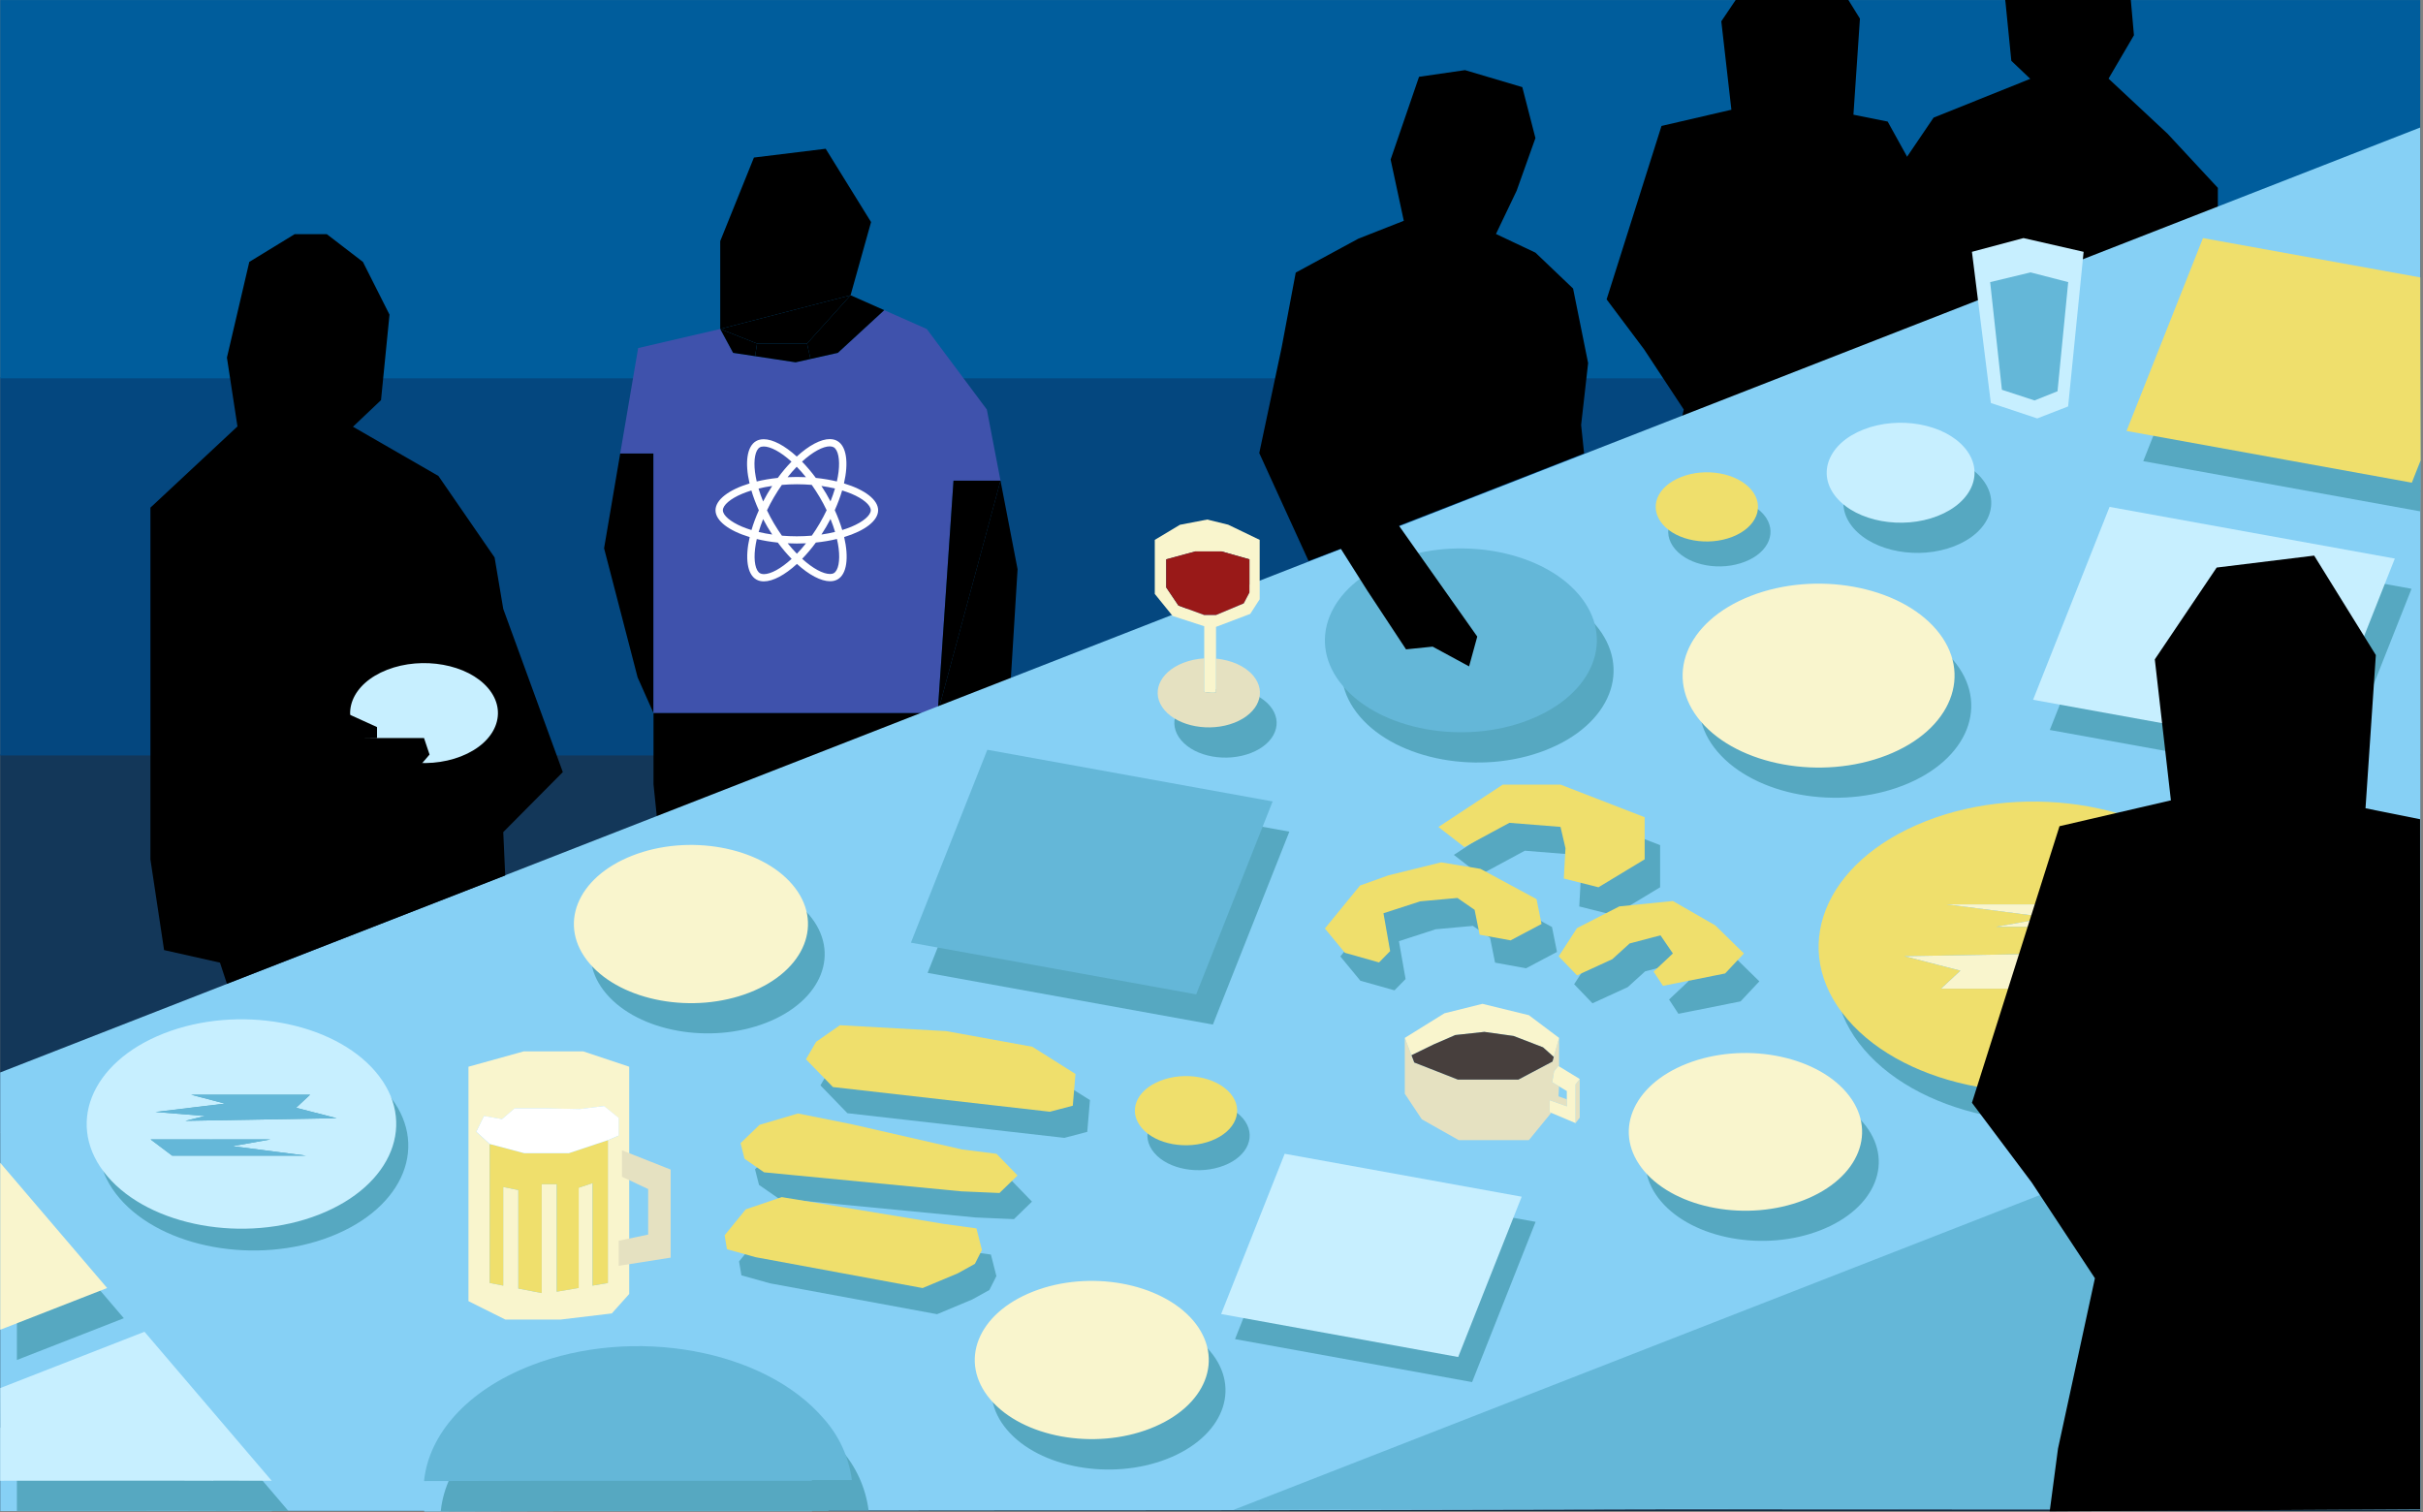 
<svg width="596px" height="372px" viewBox="0 0 596 372" version="1.1" xmlns="http://www.w3.org/2000/svg" xmlns:xlink="http://www.w3.org/1999/xlink">
    <rect x="0" y="0" width="596" height="372" fill="#808080" stroke="none"/>
    <g id="Page-1" stroke="none" stroke-width="1" fill="none" fill-rule="evenodd">
        <g id="4">
            <rect id="Rectangle" fill="#133759" fill-rule="nonzero" transform="translate(297.68, 232.08) rotate(180) translate(-297.68, -232.08) " x="0.04" y="185.56" width="595.28" height="93.04"></rect>
            <rect id="Rectangle" fill="#0D283F" fill-rule="nonzero" transform="translate(297.68, 325.13) rotate(180) translate(-297.68, -325.13) " x="0.04" y="278.61" width="595.28" height="93.04"></rect>
            <rect id="Rectangle" fill="#04477F" fill-rule="nonzero" transform="translate(297.68, 139.3) rotate(180) translate(-297.68, -139.3) " x="0.04" y="92.78" width="595.28" height="93.04"></rect>
            <rect id="Rectangle" fill="#005D9C" fill-rule="nonzero" transform="translate(297.68, 46.53) rotate(180) translate(-297.68, -46.53) " x="0.04" y="0.01" width="595.28" height="93.04"></rect>
            <polygon id="Path" fill="#000000" fill-rule="nonzero" points="493.23 0 493.32 0.71 494.74 14.96 499.4 19.39 475.61 28.94 467.46 40.96 467.46 40.96 470.08 57.47 474.36 86.93 474.04 94.16 520.41 112.21 521.56 108.69 530.88 106.6 545.54 90.51 545.54 46.21 533.15 32.87 518.65 19.34 524.9 8.67 524.13 0"></polygon>
            <polygon id="Path" fill="#000000" fill-rule="nonzero" points="414.16 100.72 408.46 126.99 407.18 136.66 464.35 136.35 478.88 76.8 474.58 48.45 464.32 29.9 455.9 28.21 457.5 4.58 454.66 0 426.93 0 423.4 5.24 425.88 26.99 408.69 30.98 395.19 73.64 404.4 85.92"></polygon>
            <polygon id="Path" fill="#000000" fill-rule="nonzero" points="152.56 111.52 148.59 134.86 156.84 166.62 160.75 175.4 160.75 111.52"></polygon>
            <polygon id="Path" fill="#3F52AC" fill-rule="nonzero" points="156.97 85.61 152.56 111.52 160.75 111.52 160.75 175.4 230.64 175.4 234.54 118.23 246.1 118.23 242.74 100.73 227.96 80.92 217.5 76.29 206.09 86.79 199.36 88.3 195.7 89.12 185.74 87.61 180.33 86.79 177.16 80.92"></polygon>
            <path d="M216,125.504 C216,128.1 212.698,130.567 207.643,132.097 C208.825,137.176 208.311,141.222 206.02,142.519 C205.482,142.824 204.863,142.968 204.178,142.968 C201.936,142.968 199,141.414 196.033,138.706 C193.065,141.43 190.13,143 187.887,143 C187.203,143 186.583,142.856 186.053,142.551 C183.754,141.254 183.232,137.2 184.406,132.105 C179.318,130.575 176,128.108 176,125.504 C176,122.908 179.302,120.449 184.373,118.911 C183.191,113.832 183.705,109.786 185.996,108.489 C186.534,108.184 187.154,108.04 187.839,108.04 L187.839,109.827 C187.464,109.827 187.146,109.891 186.901,110.035 C185.8,110.668 185.327,113.047 185.711,116.107 C185.808,116.852 185.947,117.629 186.135,118.43 C187.733,118.038 189.477,117.741 191.32,117.549 C192.404,116.067 193.546,114.729 194.687,113.552 C192.029,111.14 189.526,109.818 187.839,109.818 L187.839,108.032 C190.081,108.032 193.016,109.586 195.984,112.294 C198.951,109.57 201.887,108 204.129,108 L204.129,109.786 C202.433,109.786 199.938,111.116 197.28,113.544 C198.43,114.721 199.571,116.067 200.672,117.549 C202.506,117.741 204.251,118.038 205.849,118.422 C206.029,117.613 206.175,116.82 206.265,116.067 C206.64,113.007 206.159,110.628 205.05,110.003 C204.797,109.867 204.496,109.794 204.121,109.794 L204.121,108.008 C204.797,108.008 205.417,108.152 205.947,108.457 C208.246,109.754 208.768,113.808 207.594,118.903 C212.682,120.433 216,122.9 216,125.504 Z M205.384,120.161 C204.316,119.904 203.199,119.696 202.042,119.528 C202.441,120.137 202.841,120.762 203.216,121.402 C203.599,122.043 203.949,122.684 204.284,123.325 C204.708,122.26 205.083,121.194 205.384,120.161 Z M201.65,128.692 C202.262,127.643 202.824,126.569 203.338,125.496 C202.824,124.423 202.262,123.357 201.642,122.308 C201.006,121.234 200.346,120.217 199.669,119.263 C198.462,119.167 197.231,119.111 196,119.111 C194.761,119.111 193.53,119.167 192.315,119.271 C191.638,120.225 190.986,121.25 190.35,122.332 C189.738,123.381 189.168,124.455 188.662,125.528 C189.176,126.602 189.738,127.667 190.358,128.716 C190.994,129.79 191.654,130.807 192.331,131.761 C193.538,131.857 194.769,131.913 196,131.913 C197.239,131.913 198.47,131.857 199.685,131.753 C200.362,130.799 201.014,129.774 201.65,128.692 Z M204.284,127.651 C203.949,128.292 203.599,128.941 203.224,129.582 C202.849,130.23 202.449,130.863 202.05,131.48 C203.216,131.312 204.341,131.096 205.409,130.839 C205.099,129.798 204.724,128.724 204.284,127.651 Z M196.016,136.199 C196.766,135.43 197.525,134.572 198.258,133.635 C197.517,133.675 196.758,133.691 195.992,133.691 C195.234,133.691 194.483,133.667 193.75,133.635 C194.5,134.572 195.258,135.43 196.016,136.199 Z M189.95,131.48 C189.551,130.871 189.159,130.247 188.776,129.606 C188.393,128.965 188.042,128.324 187.708,127.683 C187.284,128.748 186.909,129.814 186.607,130.847 C187.675,131.104 188.792,131.312 189.95,131.48 Z M195.976,114.809 C195.225,115.578 194.467,116.436 193.733,117.373 C194.475,117.333 195.234,117.317 196,117.317 C196.758,117.317 197.508,117.341 198.242,117.373 C197.492,116.436 196.734,115.578 195.976,114.809 Z M189.942,119.528 C188.776,119.696 187.651,119.912 186.583,120.161 C186.893,121.202 187.268,122.276 187.708,123.349 C188.042,122.708 188.393,122.067 188.768,121.426 C189.143,120.778 189.543,120.145 189.942,119.528 Z M182.563,129.558 C183.273,129.854 184.039,130.126 184.846,130.375 C185.303,128.813 185.906,127.186 186.656,125.52 C185.898,123.846 185.287,122.211 184.822,120.641 C184.031,120.89 183.265,121.154 182.563,121.45 C179.677,122.652 177.81,124.246 177.81,125.504 C177.81,126.762 179.677,128.348 182.563,129.558 Z M186.95,141.005 C187.194,141.141 187.504,141.214 187.871,141.222 C189.567,141.222 192.062,139.892 194.72,137.464 C193.57,136.287 192.429,134.941 191.328,133.459 C189.494,133.267 187.749,132.97 186.151,132.586 C185.971,133.395 185.825,134.188 185.735,134.941 C185.36,138.001 185.841,140.38 186.95,141.005 Z M206.289,134.901 C206.2,134.156 206.053,133.379 205.865,132.57 C204.267,132.962 202.523,133.259 200.68,133.451 C199.596,134.933 198.454,136.271 197.313,137.448 C199.971,139.86 202.474,141.182 204.161,141.182 C204.536,141.182 204.854,141.117 205.099,140.973 C206.2,140.34 206.673,137.961 206.289,134.901 Z M209.428,129.558 C212.315,128.356 214.182,126.762 214.19,125.504 C214.19,124.246 212.323,122.66 209.437,121.45 C208.719,121.154 207.953,120.882 207.146,120.633 C206.689,122.195 206.086,123.822 205.336,125.488 C206.094,127.162 206.705,128.797 207.17,130.367 C207.961,130.118 208.727,129.854 209.428,129.558 Z" id="Shape" fill="#FFFFFF" fill-rule="nonzero"></path>
            <polygon id="Path" fill="#000000" fill-rule="nonzero" points="160.75 186.3 160.75 192.93 162.01 205.23 168.51 253.16 165.62 275.13 170.66 333.15 163.11 336.76 162.38 340.36 177.69 348.64 191.57 346.84 190.49 307.93 190.12 254.6 194.81 214.23 206.69 245.22 217.15 293.51 221.84 334.6 218.6 346.48 229.41 348.64 250.3 344.33 247.41 337.11 239.86 333.52 238.05 290.27 230.84 211.35 236.51 207.76 240.94 194.07 247.06 192.62 248.12 175.4 230.64 175.4 160.75 175.4"></polygon>
            <polygon id="Path" fill="#000000" fill-rule="nonzero" points="177.16 59.3 177.16 80.92 209.22 72.62 214.26 54.62 203.1 36.59 185.45 38.75"></polygon>
            <polygon id="Path" fill="#000000" fill-rule="nonzero" points="177.16 80.92 180.33 86.79 185.74 87.61 186.22 84.5"></polygon>
            <polygon id="Path" fill="#000000" fill-rule="nonzero" points="177.16 80.92 186.22 84.5 198.51 84.5 209.22 72.62"></polygon>
            <polygon id="Path" fill="#000000" fill-rule="nonzero" points="186.22 84.5 185.74 87.61 195.7 89.12 199.36 88.3 198.51 84.5"></polygon>
            <polygon id="Path" fill="#000000" fill-rule="nonzero" points="209.22 72.62 198.51 84.5 199.36 88.3 206.09 86.79 217.5 76.29"></polygon>
            <polygon id="Path" fill="#000000" fill-rule="nonzero" points="234.54 118.23 230.64 175.4 246.1 118.23"></polygon>
            <polygon id="Path" fill="#000000" fill-rule="nonzero" points="246.1 118.23 230.64 175.4 248.12 175.4 250.3 140.01"></polygon>
            <path d="M595.28,120.89 L595.37,120.66 L595.3,88.44 L595.3,75.67 L595.3,31.37 L0.05,263.79 L0.05,371.69 L39.74,371.69 L52.45,371.69 L52.45,371.69 L66.86,371.69 L66.81,371.63 L104.35,371.63 C104.35,371.69 104.35,371.74 104.35,371.8 L136.73,371.72 L199.73,371.72 C199.73,371.67 199.73,371.61 199.73,371.56 L209.29,371.56 L209.57,371.56 L303.43,371.48 L411.97,371.25 L595.36,371.32 L595.36,120.89 L595.28,120.89 Z" id="Path" fill="#86D0F5" fill-rule="nonzero"></path>
            <polygon id="Path" fill="#64B7D8" fill-rule="nonzero" points="595.31 257.43 595.32 371.23 411.93 371.16 303.39 371.39"></polygon>
            <polygon id="Path" fill="#E9E9E9" fill-rule="nonzero" points="209.21 371.47 199.65 371.49 199.64 371.48"></polygon>
            <path d="M433.82,126.55 C437.29,130.62 435.23,135.82 429.21,138.17 C423.19,140.52 415.51,139.17 412.03,135.06 C408.55,130.95 410.62,125.79 416.64,123.44 C422.66,121.09 430.34,122.49 433.82,126.55 Z" id="Path" fill="#56A8C1" fill-rule="nonzero"></path>
            <path d="M312.34,173.58 C315.81,177.65 313.75,182.85 307.73,185.2 C301.71,187.55 294.03,186.2 290.55,182.09 C287.07,177.98 289.14,172.82 295.16,170.47 C301.18,168.12 308.86,169.52 312.34,173.58 Z" id="Path" fill="#56A8C1" fill-rule="nonzero"></path>
            <polygon id="Path" fill="#56A8C1" fill-rule="nonzero" points="595.3 88.44 595.28 75.67 545.99 65.99 527.19 113.43 595.28 125.77 595.37 120.66 595.37 120.66"></polygon>
            <polygon id="Path" fill="#56A8C1" fill-rule="nonzero" points="523.01 132.11 504.2 179.55 574.38 192.27 593.18 144.82"></polygon>
            <path d="M549.89,222.41 C535.32,205.35 503.06,199.51 477.83,209.41 C452.6,219.31 443.95,241.07 458.52,258.13 C473.09,275.19 505.35,281.04 530.58,271.19 C555.81,261.34 564.46,239.47 549.89,222.41 Z M522.05,250.62 L481.54,250.62 L486.32,246.18 L472.53,242.62 L524.05,241.73 L517.29,243.39 L534.19,244.72 L510.54,247.57 L522.05,250.62 Z M495.05,235.39 L508.05,233.11 L482.99,229.88 L528.61,229.88 L535.93,235.39 L495.05,235.39 Z" id="Shape" fill="#56A8C1" fill-rule="nonzero"></path>
            <polygon id="Path" fill="#56A8C1" fill-rule="nonzero" points="535.88 235.39 495.05 235.39 508 233.11 482.94 229.88 528.56 229.88"></polygon>
            <polygon id="Path" fill="#56A8C1" fill-rule="nonzero" points="534.19 244.72 510.54 247.57 522.08 250.62 487.45 250.62 481.54 250.62 486.32 246.18 472.53 242.62 524.05 241.73 517.29 243.39"></polygon>
            <path d="M487.36,117.56 C482.36,111.68 471.22,109.67 462.53,113.06 C453.84,116.45 450.85,123.97 455.87,129.85 C460.89,135.73 472.01,137.75 480.71,134.35 C489.41,130.95 492.38,123.44 487.36,117.56 Z" id="Path" fill="#56A8C1" fill-rule="nonzero"></path>
            <path d="M480.4,162.3 C471.17,151.48 450.71,147.78 434.72,154.02 C418.73,160.26 413.24,174.09 422.48,184.91 C431.72,195.73 452.17,199.43 468.16,193.19 C484.15,186.95 489.64,173.11 480.4,162.3 Z" id="Path" fill="#56A8C1" fill-rule="nonzero"></path>
            <path d="M458.28,276.11 C450.35,266.84 432.81,263.66 419.09,269.01 C405.37,274.36 400.67,286.23 408.58,295.51 C416.49,304.79 434.05,307.97 447.78,302.61 C461.51,297.25 466.21,285.39 458.28,276.11 Z" id="Path" fill="#56A8C1" fill-rule="nonzero"></path>
            <path d="M392.42,153.63 C383.18,142.82 362.73,139.11 346.73,145.36 C330.73,151.61 325.25,165.43 334.49,176.25 C343.73,187.07 364.18,190.77 380.18,184.52 C396.18,178.27 401.65,164.45 392.42,153.63 Z" id="Path" fill="#56A8C1" fill-rule="nonzero"></path>
            <polygon id="Path" fill="#56A8C1" fill-rule="nonzero" points="432.76 241.38 428.14 246.31 412.85 249.36 410.55 245.85 415.29 241.38 412.24 236.93 404.65 238.93 400.39 242.8 391.71 246.78 387.2 242.09 391.71 235.15 402.13 229.81 415.29 228.48 425.71 234.48"></polygon>
            <polygon id="Path" fill="#56A8C1" fill-rule="nonzero" points="408.35 207.88 408.35 218.24 396.98 225.1 388.46 222.96 388.87 215.49 387.65 210.26 375.07 209.25 364.01 215.22 357.62 210.28 361.27 207.88 373.44 199.85 387.65 199.85"></polygon>
            <polygon id="Path" fill="#56A8C1" fill-rule="nonzero" points="381.75 228.01 382.98 234.14 375.37 238.17 367.75 236.78 366.52 230.66 362.3 227.74 353.14 228.57 344.1 231.5 345.74 240.81 343.01 243.59 334.62 241.23 329.69 235.25 338.33 224.68 345.32 222.17 358.29 218.97 367.96 220.57"></polygon>
            <polygon id="Path" fill="#56A8C1" fill-rule="nonzero" points="319.42 289.97 303.79 329.38 362.1 339.95 377.72 300.53"></polygon>
            <polygon id="Path" fill="#56A8C1" fill-rule="nonzero" points="246.97 191.85 228.17 239.3 298.34 252.01 317.15 204.56"></polygon>
            <path d="M297.59,332.27 C289.59,322.96 272.04,319.77 258.27,325.15 C244.5,330.53 239.79,342.42 247.74,351.73 C255.69,361.04 273.29,364.22 287.05,358.85 C300.81,353.48 305.53,341.58 297.59,332.27 Z" id="Path" fill="#56A8C1" fill-rule="nonzero"></path>
            <polygon id="Path" fill="#56A8C1" fill-rule="nonzero" points="268.1 270.59 267.44 278.4 261.81 279.88 208.44 273.81 201.81 266.97 204.31 262.68 210.16 258.6 236.29 260.05 257.49 263.9"></polygon>
            <polygon id="Path" fill="#56A8C1" fill-rule="nonzero" points="248.68 290.23 253.84 295.56 249.41 299.87 239.98 299.46 191.5 294.78 186.7 291.45 185.72 287.61 190.38 283.11 199.83 280.31 212.97 282.94 240.21 289.16"></polygon>
            <polygon id="Path" fill="#56A8C1" fill-rule="nonzero" points="243.74 308.58 245.09 313.88 243.36 317.3 239.15 319.63 230.5 323.25 189.37 315.65 182.37 313.69 181.79 310.27 187 303.89 195.85 300.88 235.58 307.45"></polygon>
            <path d="M199,224.99 C191.05,215.68 173.45,212.49 159.68,217.87 C145.91,223.25 141.2,235.14 149.15,244.45 C157.1,253.76 174.7,256.94 188.46,251.57 C202.22,246.2 206.94,234.3 199,224.99 Z" id="Path" fill="#56A8C1" fill-rule="nonzero"></path>
            <path d="M213.65,371.47 C212.918,365.857 210.506,360.597 206.73,356.38 C192.16,339.32 159.89,333.47 134.66,343.32 C118.97,349.45 109.66,360.2 108.43,371.56 C108.43,371.62 108.43,371.67 108.43,371.73 L140.81,371.65 L203.81,371.65 C203.81,371.6 203.81,371.54 203.81,371.49 L213.65,371.49 L213.65,371.47 Z" id="Path" fill="#56A8C1" fill-rule="nonzero"></path>
            <path d="M95.33,268.95 C84.82,256.63 61.52,252.42 43.33,259.53 C25.14,266.64 18.86,282.39 29.38,294.7 C39.9,307.01 63.19,311.24 81.38,304.13 C99.57,297.02 105.85,281.27 95.33,268.95 Z M40.05,285.63 L69.5,285.63 L60.15,287.28 L78.24,289.61 L45.31,289.61 L40.05,285.63 Z M48.59,281.05 L53.46,279.86 L41.27,278.86 L58.32,276.79 L49.99,274.59 L79.25,274.59 L75.8,277.8 L85.8,280.36 L48.59,281.05 Z" id="Shape" fill="#56A8C1" fill-rule="nonzero"></path>
            <polygon id="Path" fill="#56A8C1" fill-rule="nonzero" points="85.75 280.41 48.56 281.05 53.43 279.86 41.24 278.89 58.31 276.83 49.98 274.63 74.98 274.63 79.25 274.63 75.8 277.85"></polygon>
            <polygon id="Path" fill="#56A8C1" fill-rule="nonzero" points="78.24 289.61 45.3 289.61 40.02 285.63 69.5 285.63 60.15 287.28"></polygon>
            <polygon id="Path" fill="#56A8C1" fill-rule="nonzero" points="4.16 293.44 4.16 310.29 4.16 324.78 4.16 334.51 30.46 324.24"></polygon>
            <polygon id="Path" fill="#56A8C1" fill-rule="nonzero" points="70.94 371.65 70.89 371.59 39.65 335 4.19 348.84 4.22 358.55 4.16 358.58 4.16 371.65 43.85 371.62 56.56 371.65 56.53 371.62"></polygon>
            <path d="M430.74,120.42 C434.21,124.49 432.15,129.69 426.13,132.04 C420.11,134.39 412.43,133.04 408.95,128.93 C405.47,124.82 407.54,119.66 413.56,117.31 C419.58,114.96 427.26,116.36 430.74,120.42 Z" id="Path" fill="#EFDF6C" fill-rule="nonzero"></path>
            <path d="M305.71,275.06 C309.18,279.13 307.12,284.33 301.1,286.68 C295.08,289.03 287.4,287.68 283.92,283.57 C280.44,279.46 282.51,274.3 288.53,271.95 C294.55,269.6 302.23,271 305.71,275.06 Z" id="Path" fill="#56A8C1" fill-rule="nonzero"></path>
            <path d="M302.63,268.93 C306.1,273 304.04,278.2 298.02,280.55 C292,282.9 284.32,281.55 280.84,277.44 C277.36,273.33 279.43,268.17 285.45,265.82 C291.47,263.47 299.15,264.87 302.63,268.93 Z" id="Path" fill="#EFDF6C" fill-rule="nonzero"></path>
            <polygon id="Path" fill="#EFDF6C" fill-rule="nonzero" points="595.35 81.01 595.33 68.24 541.88 58.56 523.08 106 593.25 118.72 595.33 113.46 595.42 113.23"></polygon>
            <polygon id="Path" fill="#C7EFFF" fill-rule="nonzero" points="518.9 124.68 500.09 172.12 570.27 184.84 589.07 137.39"></polygon>
            <path d="M545.78,214.98 C531.21,197.92 498.95,192.08 473.72,201.98 C448.49,211.88 439.84,233.64 454.41,250.7 C468.98,267.76 501.24,273.61 526.47,263.76 C551.7,253.91 560.35,232.04 545.78,214.98 Z M517.97,243.19 L477.43,243.19 L482.21,238.75 L468.42,235.19 L519.94,234.3 L513.18,235.96 L530.05,237.29 L506.4,240.14 L517.97,243.19 Z M490.97,227.96 L503.97,225.68 L478.91,222.45 L524.45,222.45 L531.77,227.96 L490.94,227.96 L490.97,227.96 Z" id="Shape" fill="#EFDF6C" fill-rule="nonzero"></path>
            <polygon id="Path" fill="#F9F5CD" fill-rule="nonzero" points="531.77 227.96 490.94 227.96 503.89 225.68 478.83 222.45 524.45 222.45"></polygon>
            <polygon id="Path" fill="#F9F5CD" fill-rule="nonzero" points="530.08 237.29 506.43 240.14 517.97 243.19 483.34 243.19 477.43 243.19 482.21 238.75 468.42 235.19 519.94 234.3 513.18 235.96"></polygon>
            <path d="M483.25,110.13 C478.25,104.25 467.11,102.24 458.42,105.63 C449.73,109.02 446.74,116.54 451.76,122.42 C456.78,128.3 467.9,130.32 476.6,126.92 C485.3,123.52 488.27,116.01 483.25,110.13 Z" id="Path" fill="#C7EFFF" fill-rule="nonzero"></path>
            <path d="M476.29,154.87 C467.06,144.05 446.6,140.35 430.61,146.59 C414.62,152.83 409.13,166.66 418.37,177.48 C427.61,188.3 448.05,192 464.05,185.79 C480.05,179.58 485.53,165.68 476.29,154.87 Z" id="Path" fill="#F9F5CD" fill-rule="nonzero"></path>
            <path d="M454.18,268.7 C446.25,259.43 428.71,256.25 414.99,261.6 C401.27,266.95 396.57,278.82 404.48,288.1 C412.39,297.38 429.95,300.56 443.68,295.2 C457.41,289.84 462.11,277.99 454.18,268.7 Z" id="Path" fill="#F9F5CD" fill-rule="nonzero"></path>
            <path d="M388.31,146.2 C379.07,135.39 358.62,131.68 342.62,137.93 C326.62,144.18 321.14,158 330.38,168.79 C339.62,179.58 360.05,183.34 376.05,177.09 C392.05,170.84 397.54,157.02 388.31,146.2 Z" id="Path" fill="#64B7D8" fill-rule="nonzero"></path>
            <polygon id="Path" fill="#EFDF6C" fill-rule="nonzero" points="428.96 234.52 424.34 239.44 409.05 242.49 406.75 238.98 411.49 234.52 408.44 230.06 400.85 232.06 396.59 235.93 387.91 239.91 383.4 235.23 387.91 228.28 398.33 222.94 411.49 221.62 421.91 227.61"></polygon>
            <polygon id="Path" fill="#EFDF6C" fill-rule="nonzero" points="404.55 201.01 404.55 211.37 393.18 218.24 384.66 216.09 385.07 208.63 383.85 203.39 371.27 202.39 360.21 208.36 353.82 203.41 357.47 201.01 369.64 192.99 383.85 192.99"></polygon>
            <polygon id="Path" fill="#EFDF6C" fill-rule="nonzero" points="377.95 221.15 379.18 227.27 371.57 231.3 363.95 229.91 362.72 223.79 358.5 220.87 349.34 221.7 340.3 224.63 341.94 233.94 339.21 236.73 330.82 234.36 325.89 228.38 334.53 217.81 341.52 215.31 354.49 212.11 364.16 213.71"></polygon>
            <polygon id="Path" fill="#C7EFFF" fill-rule="nonzero" points="316 283.79 300.37 323.21 358.68 333.78 374.3 294.35"></polygon>
            <polygon id="Path" fill="#64B7D8" fill-rule="nonzero" points="242.86 184.42 224.06 231.87 294.23 244.58 313.04 197.13"></polygon>
            <path d="M293.48,324.79 C285.48,315.48 267.93,312.29 254.16,317.67 C240.39,323.05 235.68,334.94 243.63,344.25 C251.58,353.56 269.18,356.74 282.94,351.37 C296.7,346 301.42,334.15 293.48,324.79 Z" id="Path" fill="#F9F5CD" fill-rule="nonzero"></path>
            <polygon id="Path" fill="#EFDF6C" fill-rule="nonzero" points="264.54 264.16 263.88 271.97 258.25 273.45 204.88 267.38 198.25 260.55 200.75 256.25 206.6 252.17 232.74 253.62 253.93 257.47"></polygon>
            <polygon id="Path" fill="#EFDF6C" fill-rule="nonzero" points="245.12 283.8 250.29 289.13 245.85 293.44 236.42 293.03 187.94 288.35 183.14 285.02 182.16 281.18 186.82 276.68 196.27 273.88 209.41 276.51 236.65 282.73"></polygon>
            <polygon id="Path" fill="#EFDF6C" fill-rule="nonzero" points="240.18 302.15 241.53 307.45 239.8 310.87 235.59 313.2 226.94 316.82 185.82 309.22 178.81 307.26 178.24 303.84 183.44 297.46 192.29 294.45 232.02 301.02"></polygon>
            <path d="M194.89,217.56 C186.94,208.25 169.34,205.06 155.57,210.44 C141.8,215.82 137.05,227.71 145.05,237.02 C153.05,246.33 170.6,249.51 184.36,244.14 C198.12,238.77 202.83,226.87 194.89,217.56 Z" id="Path" fill="#F9F5CD" fill-rule="nonzero"></path>
            <path d="M209.54,364.04 C208.808,358.427 206.396,353.167 202.62,348.95 C188.05,331.89 155.78,326.04 130.55,335.89 C114.86,342.02 105.55,352.77 104.32,364.13 C104.32,364.19 104.32,364.24 104.32,364.3 L136.7,364.22 L199.7,364.22 C199.7,364.17 199.7,364.11 199.7,364.06 L209.54,364.06 L209.54,364.04 Z" id="Path" fill="#64B7D8" fill-rule="nonzero"></path>
            <path d="M92.36,263.59 C81.85,251.27 58.55,247.06 40.36,254.17 C22.17,261.28 15.91,277.02 26.42,289.34 C36.93,301.66 60.23,305.88 78.42,298.77 C96.61,291.66 102.88,275.91 92.36,263.59 Z M37.05,280.27 L66.53,280.27 L57.18,281.92 L75.27,284.25 L42.34,284.25 L37.05,280.27 Z M45.59,275.69 L50.46,274.5 L38.27,273.5 L55.34,271.44 L47.05,269.27 L76.28,269.27 L72.83,272.48 L82.83,275.04 L45.59,275.69 Z" id="Shape" fill="#C7EFFF" fill-rule="nonzero"></path>
            <polygon id="Path" fill="#64B7D8" fill-rule="nonzero" points="82.78 275.04 45.59 275.69 50.47 274.5 38.27 273.53 55.34 271.47 47.01 269.27 72.01 269.27 76.28 269.27 72.83 272.48"></polygon>
            <polygon id="Path" fill="#64B7D8" fill-rule="nonzero" points="75.27 284.25 42.34 284.25 37.05 280.26 66.53 280.26 57.18 281.92"></polygon>
            <polygon id="Path" fill="#F9F5CD" fill-rule="nonzero" points="0.05 286.01 0.05 302.86 0.05 317.35 0.05 327.08 26.35 316.81"></polygon>
            <polygon id="Path" fill="#C7EFFF" fill-rule="nonzero" points="66.83 364.22 66.78 364.16 35.54 327.57 0.08 341.41 0.11 351.12 0.05 351.15 0.05 364.22 39.74 364.19 52.45 364.22 52.42 364.19"></polygon>
            <polygon id="Path" fill="#000000" fill-rule="nonzero" points="515.3 314.41 506.22 356.31 504.18 371.73 595.32 371.23 595.28 201.5 581.86 198.81 584.4 161.13 569.23 136.66 545.25 139.6 530.03 162.18 533.99 196.86 506.59 203.22 485.05 271.25 499.74 290.83"></polygon>
            <polygon id="Path" fill="#000000" fill-rule="nonzero" points="72.49 57.59 80.38 57.59 89.27 64.42 95.81 77.39 93.72 98.42 86.82 104.96 107.84 117.07 121.66 137.12 123.79 149.78 138.44 189.91 123.79 204.67 124.27 215.34 55.82 241.98 54.11 236.78 40.36 233.69 37 211.39 37 170.44 37 124.86 58.41 104.89 55.82 87.96 61.32 64.42"></polygon>
            <path d="M120.05,169.25 C115.05,163.37 103.91,161.36 95.22,164.75 C86.53,168.14 83.54,175.66 88.56,181.54 C93.58,187.42 104.7,189.44 113.4,186.04 C122.1,182.64 125.05,175.13 120.05,169.25 Z" id="Path" fill="#C7EFFF" fill-rule="nonzero"></path>
            <polygon id="Path" fill="#000000" fill-rule="nonzero" points="73.35 170.03 92.74 178.84 92.74 181.49 88.55 181.54 104.3 181.54 105.66 185.6 96.56 196.17"></polygon>
            <path d="M308.23,166.15 C306.23,163.8 302.8,162.35 299.11,161.99 L299.11,170.19 C299.11,170.67 296.21,170.19 296.21,170.19 L296.21,161.94 C294.443,162.036 292.702,162.407 291.05,163.04 C285.05,165.39 282.97,170.59 286.44,174.66 C289.91,178.73 297.61,180.12 303.62,177.77 C309.63,175.42 311.7,170.22 308.23,166.15 Z" id="Path" fill="#E5E1C1" fill-rule="nonzero"></path>
            <path d="M299.11,170.19 L299.11,154.19 L307.53,151 L309.85,147.39 L309.85,132.79 L302.11,129.06 L296.95,127.79 L290.24,129.08 L284.05,132.79 L284.05,146.09 L288.44,151.51 L296.21,154.03 L296.21,170.19 C296.21,170.19 299.11,170.67 299.11,170.19 Z M289.87,148.95 L286.87,144.5 L286.87,137.58 L293.98,135.64 L300.51,135.64 L307.33,137.58 L307.33,145.79 L305.93,148.45 L299.11,151.3 L296.21,151.3 L289.87,148.95 Z" id="Shape" fill="#F9F5CD" fill-rule="nonzero"></path>
            <polygon id="Path" fill="#991918" fill-rule="nonzero" points="305.93 148.41 307.33 145.75 307.33 137.57 300.51 135.64 293.98 135.64 286.86 137.57 286.86 144.49 289.86 148.94 296.2 151.27 299.11 151.27"></polygon>
            <polygon id="Path" fill="#C7EFFF" fill-rule="nonzero" points="485.05 61.94 497.73 58.56 512.52 61.94 508.71 99.97 501.11 102.92 489.7 99.12"></polygon>
            <polygon id="Path" fill="#64B7D8" fill-rule="nonzero" points="489.53 69.39 492.42 95.87 500.45 98.5 506.1 96.24 508.73 69.39 499.47 67"></polygon>
            <polygon id="Path" points="384.55 270.1 385.4 270.4 385.4 269.15 385.4 268.35 383.49 267.21 383.36 269.66"></polygon>
            <polygon id="Path" fill="#E5E1C1" fill-rule="nonzero" points="381.18 270.6 382.22 270.97 383.52 271.44 385.4 272.12 385.4 270.4 384.55 270.1 383.36 269.66 383.49 267.21 381.81 266.2 382.26 263.52 383.29 262.17 383.5 262.3 383.5 255.29 382.19 259.97 381.87 261.11 373.49 265.54 358.59 265.54 347.88 261.34 347.2 259.55 347.18 259.55 345.55 255.29 345.55 269.03 349.73 275.31 358.82 280.44 368.14 280.44 376.06 280.44 378.42 277.56 380.87 274.56 381.56 273.72 381.18 273.56"></polygon>
            <polygon id="Path" fill="#F9F5CD" fill-rule="nonzero" points="347.2 259.55 352.77 256.84 356.35 255.29 357.96 254.59 365.11 253.81 372.33 254.82 373.54 255.29 379.55 257.61 382.19 259.97 383.5 255.29 376.06 249.7 364.64 246.91 355.29 249.24 345.55 255.29 347.18 259.55"></polygon>
            <polygon id="Path" fill="#473F3D" fill-rule="nonzero" points="373.54 255.29 372.33 254.82 365.11 253.81 357.96 254.59 356.35 255.29 352.77 256.84 347.2 259.55 347.88 261.34 358.59 265.54 373.49 265.54 381.87 261.11 382.19 259.97 379.55 257.61"></polygon>
            <polygon id="Path" fill="#E5E1C1" fill-rule="nonzero" points="387.55 266.74 387.55 272.21 387.55 274.47 387.55 276.25 388.58 274.9 388.58 270.86 388.58 265.4"></polygon>
            <polygon id="Path" fill="#F9F5CD" fill-rule="nonzero" points="387.55 272.21 387.55 266.74 388.58 265.4 386.58 264.18 383.5 262.3 383.29 262.17 382.26 263.52 381.81 266.2 383.49 267.21 385.4 268.35 385.4 269.15 385.4 270.4 385.4 272.12 383.52 271.44 382.22 270.97 381.18 270.6 381.18 273.56 381.56 273.72 381.63 273.75 387.55 276.25 387.55 274.47"></polygon>
            <path d="M115.23,262.38 L115.23,320.04 L124.3,324.57 L137.9,324.57 L150.49,323.06 L154.77,318.28 L154.77,262.38 L143.44,258.6 L128.84,258.6 L115.23,262.38 Z M117.15,278.38 L119.04,274.51 L123.48,275.27 L126.6,272.63 L133.97,272.63 L142.56,272.82 L148.56,272.06 L152.15,274.99 L152.15,279.33 L149.51,280.46 L149.51,315.59 L145.73,316.23 L145.73,291.03 L142.33,292.16 L142.33,316.79 L136.92,317.71 L136.92,291.27 L133.21,291.27 L133.21,318.05 L127.48,316.94 L127.48,292.72 L123.77,291.96 L123.77,316.22 L120.43,315.57 L120.43,281.39 L117.15,278.38 Z" id="Shape" fill="#F9F5CD" fill-rule="nonzero"></path>
            <polygon id="Path" fill="#EFDF6C" fill-rule="nonzero" points="139.91 283.65 149.54 280.44 149.54 315.57 145.76 316.21 145.76 291.02 142.36 292.15 142.36 316.8 136.95 317.72 136.95 291.27 133.24 291.27 133.24 318.05 127.51 316.94 127.51 292.72 123.79 291.96 123.79 316.22 120.46 315.57 120.46 281.39 128.96 283.65"></polygon>
            <polygon id="Path" fill="#FFFFFF" fill-rule="nonzero" points="123.48 275.25 126.59 272.6 133.96 272.6 142.55 272.79 148.6 272.04 152.19 274.96 152.19 279.31 149.54 280.44 139.91 283.65 128.96 283.65 120.46 281.39 117.15 278.37 119.04 274.49"></polygon>
            <polygon id="Path" fill="#E5E1C1" fill-rule="nonzero" points="152.99 282.94 164.97 287.68 164.97 309.34 152.19 311.35 152.19 305.18 159.43 303.67 159.43 292.47 153 289.44"></polygon>
            <polygon id="Path" fill="#000000" fill-rule="nonzero" points="386.94 70.97 377.68 62.14 367.97 57.55 373.06 46.91 377.68 33.96 374.45 21.43 360.36 17.25 349.05 18.89 342.06 39.24 345.3 54.31 334.11 58.71 318.72 67.05 315.26 85.44 309.75 111.44 321.87 137.97 321.87 137.97 329.8 134.96 336.31 145.25 345.85 159.72 352.4 159.05 361.36 163.91 363.37 156.58 344.1 129.29 369.76 119.28 389.65 111.51 388.92 104.54 390.64 89.31"></polygon>
        </g>
    </g>
</svg>